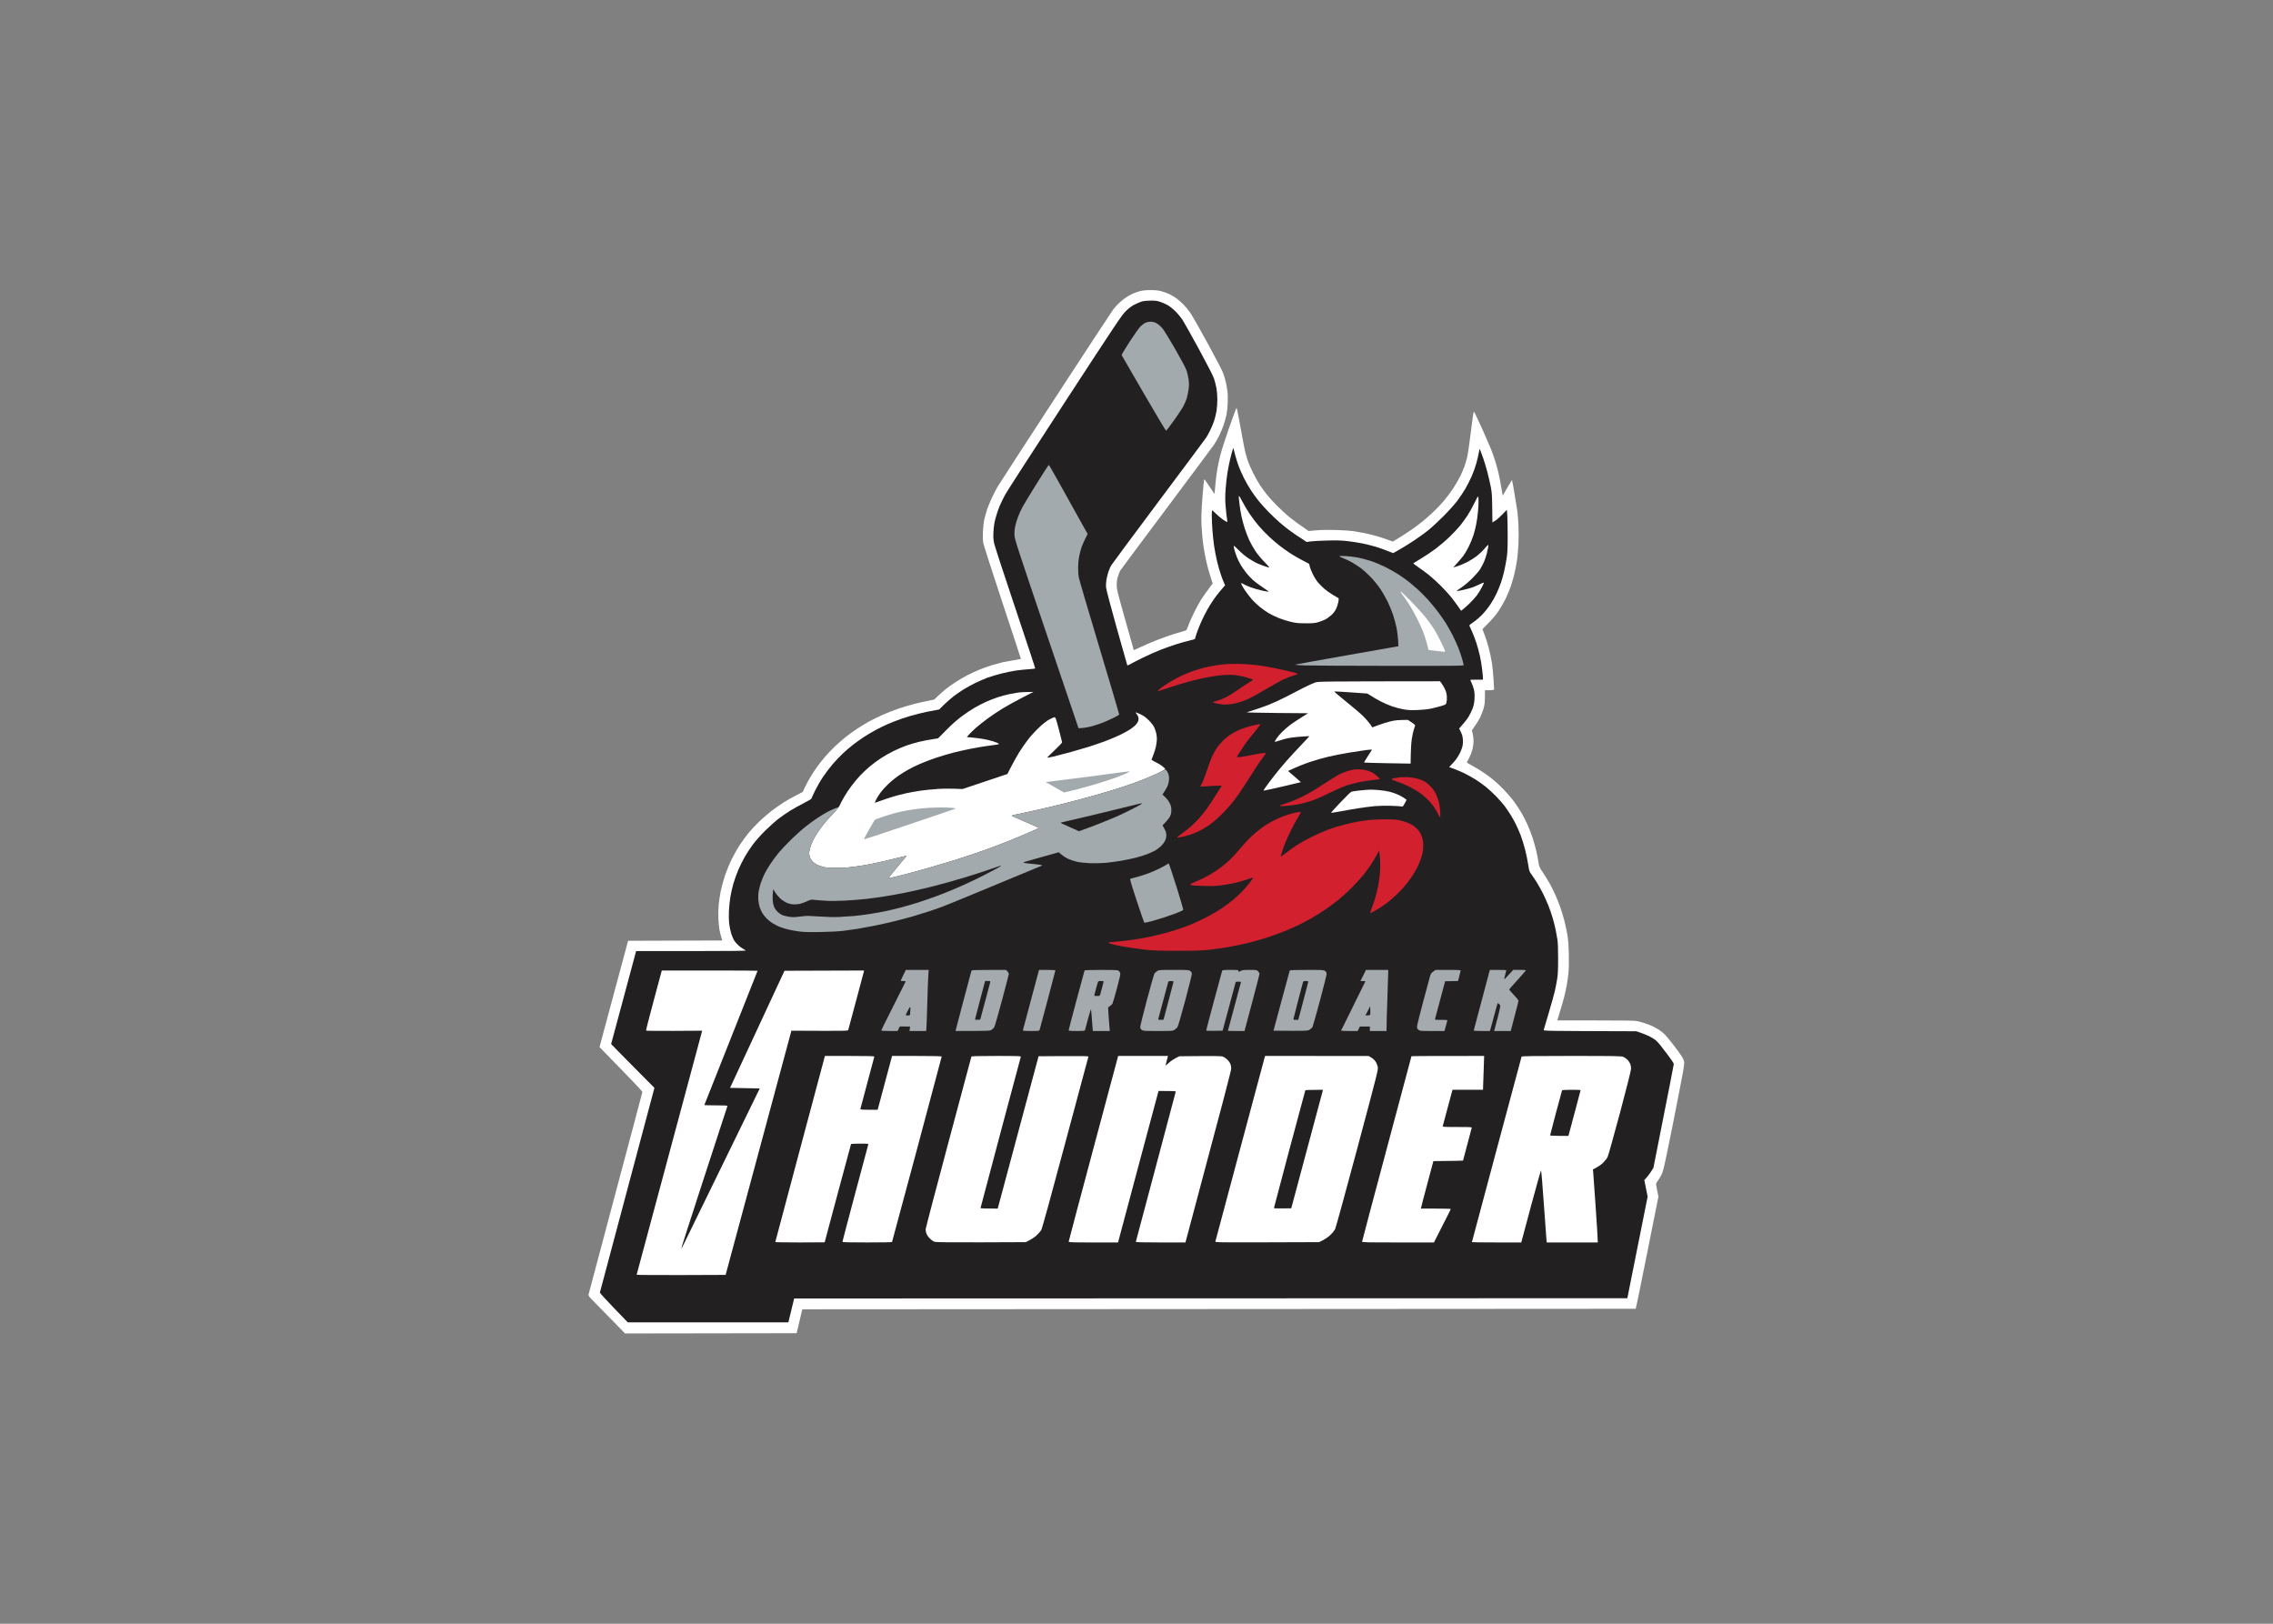 <svg clip-rule="evenodd" fill-rule="evenodd" stroke-linejoin="round" stroke-miterlimit="2" viewBox="0 0 560 400" xmlns="http://www.w3.org/2000/svg"><rect x="0" y="0" width="560" height="400" fill="#808080" stroke="none"/><g fill-rule="nonzero" transform="matrix(1.08 0 0 1.08 144.969 71.451)"><path d="m125.82.25c-.48.13-1.22.38-1.64.57-.42.18-1.13.58-1.58.89-.46.3-1.17.88-1.59 1.29-.41.41-.96.99-1.21 1.31-.25.31-6.18 9.34-13.17 20.06s-12.97 19.95-13.3 20.51c-.32.56-.89 1.67-1.27 2.47s-.86 1.97-1.08 2.59c-.21.63-.5 1.65-.65 2.28-.15.66-.29 1.86-.33 2.85-.05 1.09-.03 2.03.07 2.59.08.49 2.06 6.64 4.39 13.68 2.33 7.03 4.23 12.8 4.2 12.81-.02.02-.75.14-1.62.28s-1.98.34-2.47.45c-.48.11-1.54.4-2.34.63-.8.24-2.11.7-2.91 1.02s-2.11.93-2.91 1.35-2.02 1.13-2.72 1.59c-.69.45-1.66 1.14-2.15 1.53s-1.28 1.09-1.77 1.56l-.89.85c-2.15.42-3.58.74-4.55.99s-2.57.73-3.54 1.06c-.98.33-2.57.95-3.55 1.38-.97.42-2.39 1.12-3.16 1.54-.76.42-2.02 1.18-2.78 1.68-.77.51-1.96 1.37-2.66 1.93-.69.56-1.8 1.52-2.45 2.14-.65.63-1.63 1.65-2.16 2.27-.54.63-1.34 1.63-1.77 2.22-.44.59-1.19 1.73-1.66 2.53s-1.05 1.88-1.28 2.39l-.42.93c-2.26 1.15-3.51 1.86-4.24 2.32s-1.98 1.33-2.78 1.93c-.79.61-2.07 1.7-2.83 2.43s-1.84 1.87-2.39 2.53c-.56.67-1.46 1.89-2.02 2.73-.56.83-1.42 2.34-1.92 3.35-.52 1.04-1.19 2.68-1.57 3.8-.35 1.08-.79 2.67-.97 3.54-.17.87-.38 2.27-.46 3.1-.09.9-.12 2.22-.07 3.23.05.94.16 2.11.26 2.6s.28 1.21.41 1.61l.23.72-21.5.07-6.52 24.25c7.78 7.95 9.8 10.11 9.78 10.23-.01.12-2.76 10.46-6.11 23-3.35 12.53-6.12 22.96-6.16 23.16-.06.35.07.52 1.56 2.03.9.91 2.78 2.83 4.19 4.27l2.56 2.63 39.15-.06 1.29-5.45 190.12-.12c.15-.49 1.32-6.25 2.69-13.11l2.49-12.47c-.42-2.06-.54-2.75-.54-2.88 0-.12.18-.46.41-.76.23-.29.6-.9.83-1.36.34-.67.58-1.64 1.36-5.44.53-2.54.99-4.79 1.02-5 .04-.21.69-3.54 1.46-7.41.99-4.99 1.38-7.21 1.35-7.66-.03-.43-.19-.86-.49-1.37-.24-.4-1.08-1.57-1.87-2.59s-1.68-2.11-1.97-2.41c-.28-.3-.83-.76-1.22-1.03-.38-.26-1.03-.64-1.45-.85s-1.22-.54-1.77-.72c-.56-.19-1.37-.42-1.81-.53-.65-.15-2.32-.18-9.58-.18h-8.79c.88-2.89 1.31-4.39 1.52-5.19s.49-2.05.62-2.79c.13-.73.31-1.95.39-2.72.1-.9.13-2.44.09-4.36-.05-2.21-.14-3.39-.34-4.56-.14-.87-.46-2.33-.7-3.23-.23-.91-.65-2.27-.93-3.04-.27-.76-.76-1.99-1.09-2.72-.32-.73-.9-1.9-1.29-2.6-.39-.69-1.09-1.83-1.56-2.53-.78-1.16-.86-1.35-1-2.28-.08-.55-.29-1.66-.47-2.47-.18-.8-.58-2.22-.88-3.16-.31-.94-.86-2.36-1.23-3.16-.37-.81-.99-2-1.38-2.66s-1.15-1.8-1.69-2.54c-.54-.73-1.62-1.97-2.39-2.76s-1.88-1.82-2.48-2.3c-.59-.47-1.64-1.22-2.34-1.68-.69-.45-1.79-1.1-2.43-1.44-.75-.39-1.13-.66-1.05-.74.06-.07.32-.55.58-1.08.26-.52.58-1.37.71-1.9.13-.52.23-1.34.23-1.83s-.09-1.23-.2-1.65l-.19-.76c1.11-1.57 1.65-2.48 1.92-3.03.27-.56.61-1.47.77-2.03.22-.79.29-1.35.29-2.56l.01-1.55c1.95 0 2.08-.03 2.08-.23 0-.12-.06-1.19-.13-2.37s-.24-2.86-.38-3.73-.45-2.36-.7-3.3-.67-2.29-.95-3l-.49-1.3c2.3-2.29 3.03-3.18 3.7-4.18.53-.8 1.28-2.11 1.66-2.91.39-.8.93-2.14 1.2-2.97.28-.84.65-2.18.82-2.98.18-.8.41-2.05.52-2.78.1-.74.24-2.33.31-3.55.06-1.25.06-3.16 0-4.37-.06-1.18-.16-2.58-.24-3.1-.07-.52-.37-2.32-.65-3.99s-.53-3.06-.56-3.1c-.03-.03-.08-.03-.1 0-.03.04-.5.83-1.05 1.77l-.99 1.7c-.52-3.13-.82-4.64-1.01-5.37-.18-.73-.5-1.87-.71-2.53-.2-.66-.61-1.83-.91-2.59-.31-.77-1.29-3.04-2.19-5.04s-1.69-3.64-1.76-3.64c-.08 0-.37 1.99-.68 4.59-.31 2.53-.69 5.13-.85 5.8-.16.66-.44 1.63-.63 2.15s-.61 1.52-.95 2.21c-.34.7-1.06 1.95-1.62 2.79-.55.83-1.54 2.14-2.19 2.91-.66.77-1.79 1.94-2.52 2.62-.72.67-1.8 1.61-2.39 2.09-.59.47-1.68 1.28-2.41 1.79s-1.98 1.33-2.78 1.81l-1.46.89c-1.86-.68-3.03-1.06-3.79-1.27-.77-.22-1.93-.51-2.59-.64-.67-.14-1.8-.34-2.53-.46-.75-.11-2.55-.23-4.12-.27-1.74-.05-3.42-.02-4.49.08l-1.71.15c-2.15-1.47-3.41-2.4-4.17-3.01-.77-.61-2.1-1.83-2.97-2.7s-1.96-2.06-2.41-2.64-1.15-1.55-1.56-2.15c-.4-.61-1.12-1.9-1.6-2.87-.48-.98-.99-2.15-1.14-2.6s-.4-1.31-.56-1.9-.65-3.14-1.09-5.66c-.45-2.53-.87-4.58-.93-4.56s-.82 2.05-1.69 4.53c-.86 2.47-1.76 5.26-1.99 6.2-.24.94-.55 2.33-.68 3.1-.14.77-.31 2.08-.39 2.91-.08.84-.18 1.83-.21 2.22l-.07.69c-1.7-2.59-2.25-3.35-2.32-3.35-.08 0-.25 1.66-.43 4.14-.24 3.21-.29 4.6-.22 6.11.05 1.08.17 2.73.28 3.67.1.94.36 2.57.57 3.61.21 1.05.54 2.47.75 3.17.2.69.5 1.66.66 2.15l.3.89c-1.55 2.06-2.32 3.17-2.7 3.79-.39.63-1.09 1.91-1.55 2.85s-1.04 2.24-1.28 2.89c-.42 1.16-.44 1.18-.94 1.31-.27.07-1.33.39-2.34.7s-2.77.94-3.92 1.39-2.8 1.16-3.67 1.57-1.59.74-1.6.72-.89-3.14-1.96-6.93c-1.82-6.47-1.94-6.97-1.93-7.98 0-.77.08-1.33.29-1.96.16-.49.39-1.06.51-1.27.12-.2 4.85-6.56 10.51-14.11 5.66-7.56 10.56-14.14 10.89-14.62.33-.49.86-1.43 1.19-2.09s.79-1.77 1.02-2.47.52-1.72.63-2.28c.12-.56.24-1.75.28-2.66.04-.95.01-2.13-.08-2.78-.08-.63-.27-1.63-.41-2.22-.15-.59-.43-1.5-.64-2.02-.21-.53-1.77-3.52-3.48-6.65s-3.46-6.2-3.88-6.83c-.43-.62-1.14-1.5-1.6-1.96-.45-.46-1.19-1.1-1.64-1.43-.45-.32-1.19-.76-1.65-.97-.45-.21-1.27-.5-1.83-.65-.74-.18-1.4-.25-2.47-.24-.98 0-1.74.08-2.34.24z" fill="#fff"/><path d="m126.27 2.61c-.39.11-1.16.43-1.71.72-.73.38-1.3.82-2.03 1.54-.92.93-2.13 2.74-13.84 20.7-7.06 10.83-13.17 20.29-13.57 21.02-.41.73-1 1.95-1.33 2.72-.32.76-.75 2.05-.95 2.85-.26 1.01-.39 1.92-.44 2.97-.06 1.18-.03 1.76.14 2.6.12.59 2.29 7.24 4.83 14.78 2.53 7.53 4.58 13.74 4.55 13.8-.02.05-.69.13-1.48.18s-2.09.18-2.89.3c-.8.11-2.31.42-3.36.69-1.04.26-2.46.68-3.16.94s-1.95.81-2.78 1.21c-.84.41-2.03 1.06-2.66 1.46-.63.39-1.65 1.1-2.28 1.57-.62.48-1.62 1.35-2.21 1.94l-1.08 1.07c-1.96.34-3.44.66-4.55.93-1.12.27-2.88.78-3.92 1.14-1.05.36-2.47.91-3.17 1.22-.69.3-1.92.9-2.72 1.32s-2.08 1.18-2.84 1.68c-.77.51-1.91 1.32-2.53 1.81-.63.49-1.65 1.37-2.27 1.95-.62.59-1.67 1.69-2.33 2.46-.65.76-1.64 2.07-2.2 2.91-.56.83-1.38 2.26-1.82 3.16-.45.91-.81 1.71-.81 1.77 0 .07-.81.54-1.8 1.05-.99.5-2.37 1.27-3.07 1.71s-1.84 1.22-2.53 1.74c-.7.52-2.1 1.77-3.12 2.78-1.09 1.08-2.27 2.41-2.87 3.23-.57.77-1.38 2.02-1.82 2.79-.44.76-1.1 2.1-1.47 2.97s-.87 2.27-1.11 3.1c-.24.84-.55 2.21-.69 3.04-.14.84-.28 2.29-.33 3.23-.05 1.08-.02 2.17.08 2.98.08.69.3 1.69.47 2.21s.45 1.18.61 1.46.57.76.91 1.08c.33.32.85.71 1.15.86.29.15.56.33.6.4.04.08-4.16.13-12.46.13h-12.53c-.21.83-1.49 5.6-2.99 11.14l-2.71 10.06c1.03 1.08 3.26 3.33 5.61 5.7l4.27 4.3c-9.62 36.01-12.43 46.56-12.44 46.67-.02.12 1.31 1.59 3.17 3.51l3.19 3.31h36.63c.86-3.58 1.16-4.81 1.22-5.03l.11-.42 190.06-.06 4.63-23.17-.76-3.79c.68-.69 1.15-1.32 1.48-1.84l.6-.95c3.6-18.15 4.64-23.53 4.65-23.67 0-.14-.56-1-1.24-1.9-.68-.91-1.51-1.99-1.85-2.41-.33-.42-.79-.91-1.01-1.09s-.77-.53-1.22-.78-1.36-.64-2.02-.87l-1.2-.42c-20.62-.06-21.19-.08-21.14-.29.03-.12.55-1.87 1.15-3.89s1.23-4.27 1.39-5c.17-.73.41-1.96.53-2.72.17-1.06.22-2.17.22-4.62.01-2.07-.05-3.64-.16-4.37-.1-.63-.29-1.68-.42-2.34-.14-.66-.43-1.8-.64-2.53s-.64-1.99-.95-2.79c-.32-.8-.89-2.08-1.27-2.85-.39-.76-1-1.87-1.37-2.47-.36-.59-.91-1.41-1.22-1.83-.53-.72-.57-.83-.79-2.28-.12-.84-.44-2.37-.7-3.42-.26-1.04-.73-2.55-1.04-3.35-.32-.8-.81-1.94-1.11-2.53-.3-.6-.83-1.54-1.17-2.09-.35-.56-.95-1.44-1.34-1.97-.39-.52-1.26-1.51-1.92-2.2s-1.74-1.69-2.4-2.22-1.75-1.3-2.41-1.71-1.74-1.01-2.4-1.33c-.66-.33-1.73-.79-2.38-1.03l-1.17-.43c.86-.88 1.33-1.43 1.59-1.77.26-.35.66-1.01.88-1.46.23-.45.48-1.14.57-1.52.1-.42.14-1.05.09-1.58-.05-.63-.18-1.12-.46-1.68l-.39-.79c1.23-1.36 1.86-2.2 2.19-2.74.33-.55.75-1.42.93-1.94.23-.67.35-1.31.39-2.16s0-1.45-.14-2.05c-.11-.47-.35-1.14-.52-1.49s-.32-.66-.32-.7c0-.03.66-.06 1.46-.06h1.45c0-.54-.08-1.44-.19-2.34-.1-.91-.34-2.3-.52-3.1s-.52-2.09-.77-2.85c-.24-.77-.7-1.96-1.01-2.66s-.59-1.32-.62-1.39c-.04-.07.38-.42.92-.78.55-.36 1.46-1.14 2.04-1.74.57-.6 1.41-1.65 1.85-2.33.45-.67 1.07-1.77 1.38-2.43s.77-1.77 1.01-2.47.59-1.92.76-2.72c.18-.8.43-2.11.55-2.91.18-1.14.23-2.27.23-5.13 0-2.02-.04-4.17-.09-4.78l-.1-1.11c-1.42 1.5-2.16 2.16-2.56 2.43-.4.26-.73.47-.73.45s-.02-1.48-.04-3.26c-.03-2.67-.08-3.49-.31-4.75-.16-.83-.51-2.37-.78-3.41-.27-1.05-.72-2.53-.99-3.29-.28-.77-.57-1.57-.66-1.78-.15-.37-.16-.35-.33.64-.1.55-.35 1.62-.56 2.37-.2.75-.67 2.06-1.04 2.91s-1.04 2.17-1.49 2.93c-.45.75-1.27 1.98-1.82 2.72-.57.76-1.94 2.28-3.16 3.51-1.19 1.19-2.79 2.66-3.55 3.27-.77.61-2.19 1.64-3.17 2.28-.97.65-2.44 1.56-3.26 2.02l-1.48.84c-1.96-.79-3.17-1.21-3.96-1.45-.78-.23-2.13-.57-3-.75s-2.41-.42-3.42-.53c-1.42-.17-2.48-.2-4.68-.14-1.56.03-3.26.13-3.76.2l-.92.13c-2.3-1.5-3.43-2.28-3.98-2.7-.56-.42-1.53-1.2-2.16-1.74-.62-.53-1.79-1.65-2.6-2.47-.8-.83-1.82-1.96-2.26-2.52-.45-.55-1.2-1.61-1.69-2.34-.48-.73-1.2-1.98-1.6-2.78s-.95-2.03-1.21-2.73c-.26-.69-.63-1.89-.83-2.65-.2-.77-.36-1.43-.37-1.46-.01-.04-.07.08-.14.25-.07.18-.3 1-.51 1.84-.21.83-.52 2.32-.68 3.29-.17.97-.37 2.74-.45 3.92-.12 1.66-.12 2.58 0 3.99.08 1.01.22 2.22.3 2.69.1.55.11.85.03.86-.07 0-.53-.28-1.02-.62-.48-.34-1.21-.95-1.6-1.36-.4-.41-.76-.72-.8-.68-.04.03-.07.63-.07 1.33.01.69.07 2.09.14 3.1s.24 2.63.38 3.61c.14.97.45 2.57.68 3.54.24.98.61 2.32.84 2.98.22.66.54 1.5.7 1.86l.3.67c-1 1.13-1.61 1.88-2 2.4-.39.53-1.02 1.44-1.39 2.03s-.99 1.69-1.36 2.44c-.38.75-.91 1.91-1.18 2.59s-.6 1.59-.73 2.02l-.23.79c-1.96.49-3.36.89-4.37 1.22-1.01.32-2.63.9-3.6 1.28-.98.39-2.69 1.15-3.8 1.69s-2.38 1.19-2.81 1.44c-.44.25-.82.41-.84.36-.03-.05-1.12-3.88-2.41-8.51-1.36-4.86-2.39-8.77-2.43-9.24-.05-.47-.01-1.24.08-1.78.09-.52.3-1.35.46-1.83.17-.49.44-1.12.6-1.4.15-.27 5.03-6.85 10.84-14.62 5.81-7.76 10.71-14.34 10.89-14.62s.56-.98.85-1.55.69-1.54.9-2.15c.2-.61.46-1.65.57-2.31.1-.66.19-1.83.19-2.6 0-.76-.08-1.9-.19-2.53s-.37-1.64-.57-2.25c-.25-.74-1.39-2.95-3.43-6.71-1.68-3.08-3.34-6.05-3.7-6.61s-1.07-1.44-1.6-1.97c-.52-.53-1.32-1.17-1.77-1.44-.45-.26-1.23-.61-1.74-.78-.74-.25-1.17-.3-2.21-.3-.73.01-1.6.09-1.99.2z" fill="#232021"/><path d="m127.06 7.47c-.3.14-.81.52-1.14.85s-1.44 1.9-2.47 3.49c-1.03 1.58-1.84 2.95-1.81 3.03.03.09 2.3 4.01 5.04 8.71 2.73 4.7 5.02 8.54 5.09 8.54.06 0 .87-1.05 1.8-2.34.92-1.29 1.9-2.77 2.17-3.29s.61-1.32.75-1.77c.14-.46.32-1.34.41-1.97.12-.88.13-1.4.01-2.31-.08-.64-.3-1.61-.5-2.15-.2-.56-1.29-2.6-2.55-4.78-1.2-2.09-2.43-4.11-2.72-4.49-.3-.38-.76-.87-1.03-1.07-.27-.21-.68-.45-.9-.54-.23-.09-.68-.16-1.02-.16-.33 0-.84.11-1.13.25zm-24.8 36.68c-1.47 2.35-2.93 4.76-3.24 5.35-.32.59-.77 1.59-1.01 2.21-.25.63-.54 1.63-.66 2.22-.15.74-.19 1.39-.15 2.09.06.92.74 2.98 7.34 22.47l7.27 21.46c1.15-.05 2.03-.2 2.69-.36.66-.17 1.77-.52 2.47-.78.69-.26 1.9-.78 2.68-1.16.88-.42 1.43-.75 1.43-.87 0-.1-2.05-7.01-4.55-15.35s-4.61-15.5-4.68-15.92c-.08-.41-.14-1.4-.14-2.18.01-.92.1-1.88.26-2.69.14-.7.4-1.65.57-2.12.18-.47.55-1.31.83-1.87l.51-1.01c-6.78-12.22-8.79-15.76-8.85-15.76s-1.31 1.92-2.77 4.27z" fill="#a3aaad"/><path d="m148.36 47.32c.02.19.1.91.18 1.61s.27 1.89.43 2.66c.16.76.51 2.05.77 2.85s.72 1.99 1.03 2.65c.31.67.94 1.78 1.4 2.47.51.75 1.35 1.77 2.08 2.5.68.68 1.16 1.24 1.05 1.24-.1 0-.69-.18-1.3-.4-.6-.21-1.39-.53-1.74-.71-.34-.17-1.11-.63-1.7-1.01-.61-.39-1.56-1.19-2.19-1.82-.6-.62-1.13-1.08-1.16-1.03s.03.44.14.85c.11.42.37 1.19.57 1.71.21.52.6 1.32.86 1.77.27.46.82 1.26 1.23 1.78s1.12 1.28 1.57 1.68c.44.41 1.45 1.16 2.23 1.68.79.52 1.41.97 1.4 1.01-.02.03-.72-.08-1.55-.27-.84-.18-2.03-.53-2.66-.77s-1.31-.55-1.52-.68-.42-.24-.47-.24c-.06-.01-.1.06-.1.15s.33.67.73 1.3c.41.63 1.14 1.59 1.63 2.15.48.56 1.34 1.38 1.91 1.84.56.45 1.47 1.09 2.01 1.41.55.33 1.59.83 2.33 1.13.73.29 1.95.67 2.72.85 1.16.27 1.7.33 3.35.33 1.52.01 2.14-.04 2.78-.22.45-.12 1.17-.39 1.58-.59.42-.19 1.09-.66 1.5-1.03.48-.44.87-.95 1.11-1.44.2-.42.43-1.13.51-1.58.12-.68.11-.84-.03-.92-.1-.06-.66-.39-1.25-.73-.59-.35-1.45-.96-1.9-1.35-.45-.4-1.1-1.04-1.43-1.43-.33-.38-.86-1.21-1.17-1.84s-.64-1.43-.72-1.79l-.16-.65c-2.25-1.14-3.59-1.93-4.43-2.49s-1.92-1.33-2.4-1.72c-.49-.38-1.45-1.2-2.14-1.83s-1.8-1.77-2.45-2.53c-.66-.77-1.63-2.05-2.17-2.85-.53-.8-1.27-2.04-1.63-2.76-.36-.71-.7-1.29-.76-1.29-.05 0-.08.15-.07.35zm53.69 1.39c-.43.89-1.14 2.15-1.58 2.81-.44.67-1.17 1.66-1.62 2.22s-1.52 1.7-2.38 2.53c-.86.84-2.31 2.07-3.21 2.75-.91.68-2.39 1.67-3.29 2.21-.91.54-1.7 1.02-1.77 1.07s.38.43 1.01.84c.62.41 1.73 1.23 2.47 1.81.73.58 1.98 1.71 2.78 2.52.8.8 1.85 1.95 2.32 2.54s1.18 1.54 1.58 2.11l.72 1.04c.58-.43 1.26-1.04 1.88-1.63.61-.59 1.39-1.45 1.72-1.9s.84-1.27 1.12-1.81c.29-.54.5-1.02.47-1.07-.04-.05-.48.11-.98.37-.51.25-1.27.58-1.68.73-.42.14-1.39.4-2.15.57-.77.17-1.41.28-1.43.25-.01-.03.5-.41 1.14-.84.65-.44 1.73-1.35 2.44-2.06.7-.7 1.5-1.61 1.77-2.03s.68-1.19.91-1.71c.22-.52.52-1.4.66-1.96.13-.56.27-1.23.32-1.49.04-.27.02-.46-.05-.44-.06.02-.45.43-.85.91-.41.48-1.2 1.22-1.75 1.65-.56.42-1.5 1.01-2.09 1.32s-1.56.72-2.15.92-1.09.36-1.11.36c-.01 0 .38-.44.88-.98s1.16-1.33 1.47-1.74c.31-.42.85-1.33 1.19-2.03.35-.7.83-1.84 1.05-2.53.23-.7.54-1.89.68-2.66.15-.77.32-2.02.39-2.79.07-.76.13-1.86.13-2.43 0-.58-.05-1.05-.11-1.05-.07 0-.47.73-.9 1.62z" fill="#fff"/><path d="m171.33 60.72c-.01.06.39.27.89.46.51.19 1.38.61 1.93.92.56.32 1.46.9 2.01 1.3s1.57 1.32 2.28 2.05c.77.8 1.67 1.91 2.26 2.79.53.8 1.28 2.11 1.66 2.91.39.8.93 2.14 1.21 2.97.27.84.62 2.12.77 2.85s.31 1.99.36 2.8l.08 1.47c-.59.12-5.83 1.04-12.02 2.12-6.19 1.09-11.37 2.02-11.51 2.08-.15.06.73.13 2.21.18 1.36.05 10.07.09 19.36.1 16.37.01 16.89 0 16.85-.22-.02-.13-.18-.75-.36-1.38-.18-.62-.56-1.73-.84-2.47-.29-.73-.87-2.01-1.29-2.84-.43-.84-1.11-2.06-1.52-2.73-.41-.66-1.24-1.85-1.84-2.65-.6-.81-1.64-2.06-2.29-2.79-.66-.73-1.68-1.76-2.27-2.29-.58-.52-1.43-1.26-1.89-1.63-.45-.38-1.5-1.13-2.34-1.69-.83-.55-2.31-1.4-3.29-1.88-.97-.47-2.45-1.09-3.29-1.36-.83-.27-2.14-.62-2.91-.77-.76-.15-2.02-.3-2.79-.34-.8-.05-1.41-.03-1.42.04z" fill="#a3aaad"/><path d="m185.23 68.8c0 .04.34.54.77 1.11.42.58 1.08 1.56 1.47 2.19.39.62 1.1 1.9 1.57 2.84.48.94 1.1 2.31 1.39 3.04.28.73.67 1.96.87 2.72l.35 1.4c2.72.33 3.58.43 3.66.43.1.01.13-.09.09-.27-.04-.16-.5-1.14-1.01-2.19-.51-1.04-1.3-2.47-1.77-3.16-.47-.7-1.28-1.81-1.81-2.47-.54-.66-1.91-2.16-3.06-3.34-1.15-1.17-2.18-2.18-2.3-2.25-.12-.06-.22-.09-.22-.05z" fill="#fff"/><path d="m145.5 85.33c-.73.05-1.9.19-2.6.31-.69.11-1.8.34-2.46.5-.67.17-1.8.52-2.54.77-.73.25-1.92.74-2.65 1.09s-1.81.92-2.41 1.28c-.59.35-1.51.96-2.05 1.35s-.94.75-.89.81c.05.05.64-.1 1.3-.33.66-.24 2.06-.7 3.1-1.02s2.78-.81 3.86-1.09 2.78-.64 3.79-.81 2.44-.35 3.17-.4c.81-.05 1.82-.03 2.59.07.7.08 1.81.32 2.47.52.66.21 1.28.4 1.39.44.11.03-.21.29-.82.66-.56.33-1.73 1.1-2.6 1.72-.87.61-2.09 1.37-2.72 1.69-.62.31-1.53.67-2.02.79-.49.13-.9.28-.92.34s.29.18.69.26c.41.09 1.1.2 1.56.24.45.05 1.3.01 1.89-.07.6-.09 1.54-.3 2.09-.48.56-.18 1.53-.57 2.15-.87.63-.3 2.31-1.24 3.74-2.09 1.42-.85 3.16-1.82 3.85-2.15.7-.33 1.73-.74 2.28-.9.56-.16 1.02-.35 1.03-.42s-.65-.28-1.46-.47c-.8-.19-2.43-.55-3.62-.8-1.18-.24-3-.56-4.05-.69-1.04-.13-2.78-.26-3.85-.3-1.08-.03-2.56-.01-3.29.05z" fill="#d2202f"/><path d="m165.74 89.54c-.45.15-1.62.67-2.59 1.17-.98.5-2.77 1.42-3.99 2.06-1.22.63-3.01 1.46-3.99 1.84-.97.38-2.45.9-3.28 1.15-.84.26-1.61.51-1.71.56-.11.04 3 .11 6.89.15l7.09.06c-2.36 1.47-3.48 2.22-4.02 2.62-.54.41-1.37 1.12-1.84 1.59-.48.47-1.08 1.17-1.33 1.55s-.43.72-.4.76c.03.03.52-.1 1.1-.29.57-.2 1.42-.44 1.87-.53.45-.1 1.51-.24 2.34-.31.84-.07 1.76-.13 2.06-.14h.53c-3.28 3.49-4.63 4.95-5.12 5.51s-1.29 1.5-1.78 2.09-1.53 1.92-2.31 2.94c-.84 1.12-1.34 1.87-1.22 1.87.1 0 2.05-.43 4.33-.95 2.28-.53 4.15-.97 4.16-.99.01-.01-.64-.59-1.45-1.28l-1.48-1.27c2.16-1.02 3.81-1.66 5.06-2.07 1.26-.42 3.16-.97 4.24-1.21 1.08-.25 3.16-.66 4.62-.9s3.24-.51 3.95-.6c1.04-.13 1.29-.13 1.24 0-.04.08-.46.75-.95 1.48s-.84 1.36-.79 1.38c.05.03 2.45.1 5.34.15l5.25.09c.04-3.26.14-4.74.26-5.54.11-.77.33-1.76.47-2.22.14-.45.28-.88.31-.95s-.33-.38-.8-.69l-.86-.57c-2.35.01-2.99.09-4.06.36-.76.19-1.99.57-2.72.85s-1.33.5-1.33.5c0 .01-.22-.32-.49-.73-.28-.4-.99-1.22-1.59-1.82-.59-.59-2.36-2.1-3.93-3.35-1.56-1.25-2.76-2.28-2.65-2.3.1-.02 1.84.08 3.86.22l3.66.26c1.38.89 2.37 1.45 3.1 1.82.74.38 1.9.88 2.6 1.12.69.24 1.83.54 2.53.66 1.01.18 1.66.21 3.22.16 1.28-.05 2.38-.17 3.17-.34.66-.15 1.67-.41 2.24-.58 1.01-.3 1.05-.33 1.19-.79.08-.26.12-.87.09-1.36-.04-.6-.17-1.13-.41-1.64-.19-.42-.53-1.01-.75-1.31l-.4-.54c-27.61.03-27.71.03-28.53.3zm-67.56 2.25c-.45.06-1.42.23-2.15.38s-1.93.47-2.66.72c-.73.24-1.9.69-2.59 1-.7.31-1.89.93-2.66 1.37s-2.1 1.33-2.97 1.98c-1.02.76-2.26 1.85-3.48 3.09l-1.9 1.92c-2.16.32-3.47.59-4.3.79-.84.2-2.12.58-2.85.83-.73.26-2.07.82-2.97 1.26-.91.44-2.24 1.2-2.97 1.69-.74.48-1.87 1.33-2.54 1.89-.66.55-1.64 1.49-2.19 2.07-.55.59-1.4 1.61-1.9 2.27-.51.66-1.25 1.77-1.66 2.47-.41.69-.86 1.55-1.01 1.9-.17.42-.63 1.02-1.41 1.83-.64.66-1.54 1.66-2 2.22-.47.56-1.19 1.52-1.61 2.15s-.96 1.54-1.19 2.03c-.23.48-.51 1.22-.62 1.64s-.2.93-.2 1.14c.01.21.06.59.13.86.07.26.34.71.6.99.26.29.73.65 1.05.81.31.16.99.38 1.51.51.71.16 1.47.22 2.98.21 1.29 0 2.74-.1 4.01-.27 1.1-.14 3.01-.46 4.24-.71 1.24-.25 3.47-.76 4.97-1.14 1.49-.37 2.73-.67 2.75-.65.01.01-.93 1.16-2.11 2.56-1.18 1.39-2.1 2.55-2.05 2.57.04.02 1.36-.28 2.93-.68 1.56-.39 4.49-1.18 6.51-1.77 2.02-.58 4.87-1.43 6.33-1.9 1.46-.46 3.76-1.23 5.12-1.71 1.36-.47 3.47-1.24 4.68-1.71 1.22-.47 3.13-1.23 4.24-1.7s2.58-1.1 3.26-1.41c.67-.3 1.23-.58 1.23-.62 0-.03-1.4-.66-3.1-1.39-1.71-.73-3.1-1.36-3.1-1.39 0-.04.67-.2 1.49-.37s2.74-.58 4.27-.92 4.41-1.02 6.39-1.52c1.98-.49 5.26-1.37 7.27-1.95 2.02-.57 4.61-1.36 5.76-1.74 1.15-.39 2.8-.96 3.67-1.29.87-.32 2.12-.82 2.78-1.1s1.7-.76 2.31-1.07c.61-.3 1.11-.61 1.11-.68s-.3-.36-.67-.65c-.36-.29-1.07-.72-1.58-.95-.55-.25-.89-.49-.86-.58.02-.09.22-.59.43-1.11s.47-1.39.58-1.93.2-1.27.2-1.61c0-.35-.06-.94-.14-1.3-.08-.37-.29-.98-.46-1.36-.2-.43-.67-1.04-1.22-1.6-.65-.65-1.16-1.02-1.85-1.36-.52-.25-1.02-.46-1.1-.46-.1 0-.03.16.15.38.18.21.35.54.4.73.04.19.04.52 0 .72-.04.21-.26.61-.5.89-.23.28-.82.77-1.3 1.1s-1.59.93-2.46 1.35c-.87.41-2.43 1.07-3.47 1.45-1.05.38-2.76.96-3.8 1.29-1.04.32-2.92.86-4.18 1.21-1.25.34-2.9.77-3.66.95-.77.17-1.41.29-1.43.25s.74-.79 1.68-1.68 1.71-1.7 1.71-1.8c0-.11-.34-1.45-.74-2.98-.72-2.69-.75-2.78-1.05-2.75-.16.02-.72.28-1.24.57-.6.34-1.45 1.02-2.34 1.88-.77.73-1.86 1.93-2.41 2.65-.56.73-1.44 2.01-1.97 2.84-.52.84-1.34 2.3-1.83 3.26l-.89 1.74-10.24 3.43c-2.75-.13-4.51-.1-5.7-.02-1.18.08-2.94.26-3.92.4-.97.14-2.42.4-3.23.58-.8.18-2.1.51-2.9.74-.81.23-2.07.66-2.82.94s-1.39.5-1.42.48c-.04-.01.11-.37.33-.79.21-.42.66-1.13 1-1.58.33-.45 1.11-1.31 1.73-1.9s1.63-1.42 2.26-1.85c.62-.43 1.64-1.06 2.27-1.41.62-.36 1.88-.97 2.78-1.36.91-.4 2.56-1.02 3.67-1.39s2.94-.91 4.05-1.19 2.93-.68 4.05-.89c1.11-.21 2.62-.47 3.35-.57s1.68-.23 2.11-.29c.64-.08.76-.13.63-.27-.08-.09-.66-.33-1.28-.52-.63-.2-1.71-.45-2.41-.56-.69-.11-1.78-.24-2.42-.3l-1.15-.1c.64-.78 1.38-1.49 2.05-2.09.68-.59 1.92-1.58 2.77-2.19.84-.62 2.33-1.61 3.31-2.21.97-.6 2.96-1.7 4.42-2.45l2.66-1.37c-1.96.02-2.9.07-3.35.13z" fill="#fff"/><path d="m151.95 99.24c-.59.12-1.56.39-2.15.58s-1.48.55-1.96.8c-.49.24-1.2.65-1.58.91-.39.25-1.07.83-1.52 1.28-.46.45-1.09 1.21-1.42 1.7-.32.48-.79 1.31-1.03 1.83s-.79 2-1.22 3.29c-.42 1.29-.94 2.61-1.15 2.95-.2.33-.36.63-.34.66.02.04.76.01 1.65-.06.88-.07 1.98-.13 2.43-.13h.82c-2.07 3.29-2.98 4.67-3.36 5.19-.37.52-1.14 1.48-1.69 2.12-.56.64-1.49 1.57-2.06 2.06-.58.49-1.51 1.22-2.09 1.62-.57.39-1.01.76-.98.82.04.05.48.01.98-.1.5-.1 1.37-.33 1.93-.51s1.44-.53 1.96-.77c.52-.25 1.52-.82 2.21-1.29.78-.51 1.88-1.43 2.83-2.36.86-.84 1.98-2.04 2.48-2.67.5-.62 1.31-1.7 1.8-2.4.48-.7 1.38-2.06 2-3.04.61-.97 1.52-2.4 2.01-3.16.5-.76 1.17-1.72 1.5-2.12.42-.5.56-.76.45-.81-.09-.05-.47-.04-.86.01-.38.05-1.46.25-2.4.44-.94.2-2.06.39-2.5.44-.43.04-.79.03-.79-.02.01-.05.44-.75.97-1.55s1.22-1.8 1.54-2.22c.31-.42 1.1-1.4 1.75-2.18s1.14-1.46 1.09-1.49c-.06-.04-.13-.06-.16-.06-.04.01-.55.12-1.14.24z" fill="#d2202f"/><path d="m130.88 109.72c-.42.22-1.35.68-2.08 1-.74.32-2.16.9-3.17 1.28s-2.77 1.01-3.92 1.39-3.74 1.17-5.76 1.74c-2.01.58-5.29 1.46-7.27 1.95-1.98.5-4.86 1.18-6.39 1.52s-3.45.75-4.27.92-1.49.33-1.49.37c0 .03 1.39.66 3.1 1.39 1.7.73 3.1 1.36 3.1 1.39 0 .04-.56.32-1.23.62-.68.31-2.15.94-3.26 1.41s-3.02 1.23-4.24 1.7c-1.21.47-3.32 1.24-4.68 1.71-1.36.48-3.66 1.25-5.12 1.71-1.46.47-4.31 1.32-6.33 1.9-2.02.59-4.95 1.38-6.51 1.77-1.57.4-2.89.7-2.93.68-.05-.02.87-1.18 2.05-2.57 1.18-1.4 2.12-2.55 2.11-2.56-.02-.02-1.26.28-2.75.65-1.5.38-3.73.89-4.97 1.14-1.23.25-3.14.57-4.24.71-1.27.17-2.72.27-4.01.27-1.51.01-2.27-.05-2.98-.21-.52-.13-1.2-.35-1.51-.51-.32-.16-.79-.52-1.05-.81-.26-.28-.53-.73-.6-.99-.07-.27-.12-.65-.13-.86 0-.21.09-.72.2-1.14s.39-1.16.62-1.64c.23-.49.77-1.4 1.19-2.03s1.14-1.59 1.6-2.15c.47-.56 1.38-1.57 2.04-2.25.65-.68 1.12-1.23 1.03-1.23-.09-.01-.53.14-.98.32-.45.19-1.19.54-1.65.79-.45.25-1.36.8-2.02 1.23s-1.86 1.29-2.65 1.91c-.8.62-2.31 1.95-3.34 2.96-1.04 1.01-2.34 2.38-2.9 3.04-.55.66-1.4 1.8-1.89 2.53s-1.11 1.76-1.37 2.28-.64 1.44-.85 2.03-.46 1.53-.54 2.09c-.1.59-.13 1.4-.09 1.96.05.52.19 1.26.32 1.64.13.39.4.98.6 1.33.21.35.63.89.94 1.21.32.32.91.81 1.33 1.07.42.27 1.13.64 1.58.83s1.31.46 1.9.61 1.76.37 2.59.48c1.2.15 2.26.18 5 .13 2.04-.03 4.16-.15 5.13-.27.9-.11 2.35-.31 3.22-.45s2.61-.46 3.86-.71 3.3-.71 4.55-1.02c1.26-.31 3.08-.79 4.05-1.07.98-.28 2.57-.77 3.55-1.09.97-.31 2.42-.81 3.22-1.11s4.02-1.61 7.15-2.91 7.83-3.25 10.44-4.33 4.88-2.02 5.06-2.09c.25-.09.28-.14.13-.22-.11-.05-1.02-.17-2.03-.26s-1.92-.2-2.02-.25c-.14-.07-.07-.14.25-.23.24-.08 2.08-.59 4.08-1.16l3.64-1.02c.88.79 1.55 1.21 2.05 1.46.51.24 1.43.55 2.06.7.69.15 1.86.28 2.97.33 1.09.05 2.54.02 3.54-.07.94-.09 2.54-.29 3.55-.47 1.01-.17 2.52-.48 3.35-.69.84-.22 2.03-.59 2.66-.83.62-.25 1.42-.61 1.77-.8.35-.2.92-.62 1.26-.92.35-.31.79-.87.99-1.25.25-.49.34-.87.34-1.35 0-.51-.1-.85-.43-1.46l-.43-.79c1.07-1.08 1.52-1.68 1.69-2.02.24-.48.31-.84.31-1.46.01-.66-.07-.98-.37-1.58-.21-.44-.64-1.02-1.01-1.36l-.64-.6c.77-1.13 1.11-1.79 1.26-2.19.14-.42.25-1.04.25-1.45 0-.44-.09-.93-.24-1.24-.13-.28-.31-.59-.41-.7-.16-.18-.25-.16-.93.22z" fill="#a3aaad"/><path d="m174.66 109.37c-.35.05-.98.2-1.39.32-.42.12-1.19.42-1.71.66s-2.06 1.17-3.42 2.06c-1.35.9-3.15 2.01-3.98 2.46-.84.46-2.2 1.13-3.04 1.48-.83.35-1.92.75-2.4.87-.49.13-.9.3-.92.37-.02.09.16.14.44.14.26 0 1.02-.06 1.68-.13s1.74-.24 2.4-.38 1.89-.48 2.72-.76c.85-.28 2.63-1.06 4.05-1.77 1.42-.7 3.14-1.46 3.92-1.71.77-.25 2.08-.59 2.91-.75.84-.17 2.22-.38 3.07-.47.86-.09 1.56-.19 1.56-.23 0-.03-.24-.29-.54-.57s-.74-.63-.99-.78c-.24-.15-.78-.39-1.2-.53s-1.16-.28-1.64-.32c-.49-.03-1.17-.01-1.52.04z" fill="#d2202f"/><path d="m119.05 110.34c-2.19.3-6.06.81-8.6 1.12-2.54.32-4.96.62-5.37.67l-.76.1 4.17 2.38c1.08-.24 2.36-.57 3.54-.88s3.18-.88 4.43-1.25c1.25-.38 2.99-.95 3.86-1.27s1.98-.78 2.47-1.01c.61-.29.78-.42.57-.41-.18 0-2.11.25-4.31.55z" fill="#a3aaad"/><path d="m184.97 111.16c-.52.07-1.11.16-1.32.21-.2.06-.38.15-.41.22-.02.07.57.33 1.32.57.75.23 2.01.76 2.81 1.16.8.41 1.94 1.1 2.53 1.55.6.44 1.42 1.17 1.83 1.61.41.45.95 1.12 1.21 1.51.26.38.65 1.05.87 1.48.22.44.44.8.49.8s.06-.62.01-1.36c-.05-.75-.21-1.79-.36-2.32-.15-.52-.45-1.32-.67-1.77-.25-.52-.71-1.13-1.23-1.65-.45-.45-1.1-.97-1.45-1.16s-1.06-.45-1.58-.59c-.52-.13-1.43-.27-2.03-.31-.59-.03-1.5-.01-2.02.05z" fill="#d2202f"/><path d="m177.25 114.02c-.31.02-1.11.1-1.77.18s-1.32.19-1.45.24c-.14.05-1.24 1.13-2.44 2.39s-2.18 2.34-2.18 2.39.95-.08 2.12-.3c1.16-.23 3.06-.55 4.2-.73 1.15-.18 2.77-.39 3.61-.47.87-.08 2.46-.12 3.73-.08 1.22.04 2.33.11 2.47.16.21.07.32-.05.68-.72l.43-.8c-.57-.45-1.19-.81-1.74-1.08-.56-.27-1.47-.6-2.03-.74-.55-.14-1.64-.32-2.4-.39-.77-.07-1.68-.12-2.03-.11-.34.01-.88.04-1.2.06z" fill="#fff"/><path d="m121.7 118.14c-2.47.61-6.27 1.54-8.47 2.05-2.19.52-4.33 1.02-4.76 1.11s-.77.2-.74.23c.02.04.97.48 2.1.99l2.08.92c2.15-.77 3.72-1.36 4.87-1.82 1.14-.45 2.77-1.12 3.6-1.48.84-.36 2.4-1.11 3.48-1.66s2.08-1.09 2.22-1.19c.13-.1.21-.2.17-.23-.04-.02-2.09.46-4.55 1.08z" fill="#232021"/><path d="m77.24 118.13c-.84.06-2.15.19-2.91.3-.77.11-2.1.35-2.97.52-.87.18-2.52.64-3.67 1.02s-2.16.73-2.25.78-.73 1.08-1.42 2.3-1.22 2.23-1.17 2.25 3.88-1.24 8.51-2.8c4.62-1.57 9.26-3.13 10.31-3.49 1.04-.35 1.98-.68 2.09-.73.1-.05-.3-.13-.89-.18s-1.76-.09-2.59-.08c-.84 0-2.21.05-3.04.11z" fill="#a3aaad"/><path d="m161.25 119.21c-.49.1-1.49.38-2.22.63-.73.24-1.98.78-2.78 1.2-.8.41-1.98 1.13-2.61 1.6-.64.47-1.66 1.31-2.27 1.87-.61.55-1.83 1.86-2.71 2.91-.88 1.04-2.03 2.28-2.54 2.74-.52.47-1.34 1.15-1.83 1.52-.48.37-1.31.93-1.83 1.25-.52.33-1.43.84-2.02 1.14-.6.3-1.54.73-2.09.95-.56.23-1.03.46-1.05.52s.09.15.25.21 1.4.14 2.76.17c1.88.05 2.84.02 4.05-.14.87-.11 2.23-.35 3.03-.53s2.08-.54 2.85-.81c.77-.26 1.41-.46 1.42-.43.02.03-.27.47-.65.97-.38.51-1.13 1.4-1.68 1.98-.54.59-1.53 1.52-2.19 2.08-.66.55-1.97 1.51-2.91 2.14-.94.62-2.68 1.61-3.86 2.19s-2.69 1.27-3.35 1.52c-.66.26-1.97.72-2.91 1.03s-2.62.79-3.73 1.06c-1.12.28-2.82.65-3.8.82-.97.18-2.62.43-3.67.57-1.04.13-2.46.27-3.16.32-1.08.07-1.24.11-1.08.25.11.09.88.31 1.71.49.84.17 2.26.43 3.17.57.9.14 2.55.36 3.66.49 1.61.17 3.1.22 7.15.22 4.11 0 5.54-.04 7.21-.23 1.15-.12 3.09-.4 4.31-.6 1.21-.21 3.23-.63 4.49-.93 1.25-.31 3.19-.85 4.3-1.21 1.11-.37 2.79-.97 3.73-1.34s2.36-.98 3.16-1.35c.8-.38 2.2-1.1 3.1-1.61.91-.51 2.39-1.43 3.29-2.04.91-.61 2.27-1.61 3.04-2.23.76-.61 2.17-1.88 3.11-2.82.95-.94 2.17-2.29 2.72-2.98.55-.7 1.29-1.69 1.63-2.22.35-.52.93-1.49 1.29-2.15l.65-1.2c.11.78.18 1.64.22 2.4.05.79.02 2.06-.06 2.92-.08.83-.26 2.08-.39 2.78-.14.7-.4 1.81-.59 2.47-.18.66-.55 1.74-.81 2.4-.26.67-.45 1.25-.42 1.3s.43-.12.9-.38c.47-.27 1.11-.65 1.43-.85.31-.2.99-.68 1.52-1.08.52-.4 1.4-1.14 1.95-1.66.55-.51 1.4-1.39 1.9-1.95.49-.57 1.24-1.54 1.67-2.16.42-.62 1-1.58 1.28-2.14s.63-1.33.77-1.71.35-1.07.47-1.52c.11-.45.21-1.31.21-1.9 0-.8-.07-1.3-.29-1.96-.18-.54-.5-1.13-.81-1.52-.29-.35-.83-.84-1.21-1.1-.38-.25-1.12-.61-1.64-.78-.52-.18-1.32-.4-1.77-.48-.48-.09-1.77-.16-3.1-.15-1.26 0-2.85.07-3.55.15-.69.08-1.8.24-2.46.35s-2.06.42-3.1.68c-1.05.26-2.7.77-3.67 1.13-.98.37-2.63 1.08-3.67 1.6-1.04.51-2.51 1.32-3.27 1.79-.75.48-1.93 1.3-2.62 1.84s-1.29.97-1.32.95c-.04-.01.07-.48.24-1.04.18-.56.55-1.58.84-2.28s.92-2.04 1.39-2.98c.48-.94 1.16-2.17 1.51-2.75.35-.57.59-1.07.54-1.11s-.15-.06-.22-.05c-.07 0-.53.1-1.01.2z" fill="#d2202f"/><path d="m131.96 131.02c-.18.13-.89.52-1.58.87-.7.35-1.78.83-2.41 1.07-.62.24-1.76.62-2.53.84-.76.22-1.45.4-1.52.4-.06 0-.2.04-.29.09-.14.07.17 1.14 1.44 4.97.88 2.68 1.66 4.93 1.72 5 .07.08.58 0 1.47-.24.75-.2 2.1-.61 3-.9.91-.3 2.26-.77 3.01-1.06s1.39-.6 1.42-.68c.04-.09-.66-2.5-1.56-5.35-.9-2.86-1.69-5.21-1.75-5.22-.06-.02-.25.08-.42.21z" fill="#a3aaad"/><path d="m91.41 132.19c-1.39.48-4.04 1.34-5.88 1.89-1.85.56-4.89 1.41-6.77 1.89-1.88.47-4.67 1.12-6.2 1.43s-3.75.72-4.94.9c-1.18.19-3.09.44-4.23.58-1.15.13-3.26.3-4.69.38-1.42.08-3.33.11-4.23.06-.91-.04-2.1-.14-2.66-.2-1-.12-1.03-.12-1.96.31-.52.23-1.26.5-1.65.59-.38.08-1.06.13-1.51.1-.53-.04-1.09-.19-1.55-.4-.4-.19-1.03-.61-1.38-.94-.36-.33-.87-.94-1.14-1.36l-.48-.76c-.13 1.18-.14 1.97-.1 2.53.06.7.18 1.21.39 1.65.17.35.53.83.8 1.06.26.24.71.54.99.67.28.12.96.29 1.52.38.82.12 1.26.12 2.34-.02.73-.1 1.61-.18 1.96-.18s1.68.07 2.97.16c1.46.11 3.03.14 4.18.09 1.01-.05 2.49-.14 3.29-.21s2.39-.27 3.54-.45c1.15-.17 2.77-.46 3.6-.63.84-.18 2.38-.54 3.42-.81s2.84-.78 3.99-1.14c1.14-.36 3.05-1.02 4.23-1.46 1.19-.44 3.12-1.21 4.31-1.71 1.18-.49 3.28-1.46 4.68-2.13 1.39-.68 3.28-1.64 4.2-2.14.93-.5 1.68-.94 1.68-.98 0-.03-.04-.05-.1-.05-.05.01-1.23.41-2.62.9z" fill="#232021"/><path d="m71.82 156.28c-.32.66-.59 1.23-.59 1.27 0 .03.26.06.57.06s.57.04.57.1c-.01.05-1.26 2.56-2.79 5.57s-2.78 5.53-2.78 5.6c0 .08.71.13 1.87.13h1.86l.51-1.03 2.34.01-.13 1.02h3.8c.09-.84.17-3.36.25-6.14.07-2.79.17-5.68.23-6.43l.09-1.36h-5.21m14.96.22c-.03.12-.83 3.1-1.77 6.62-.94 3.51-1.74 6.55-1.77 6.74l-.07.35c7.55-.01 7.8-.02 8.19-.26.22-.14.51-.41.63-.6s.91-2.97 1.77-6.17 1.56-5.91 1.56-6.01c0-.11-.14-.35-.32-.54l-.32-.35c-7.54 0-7.84.02-7.9.22zm13.6 6.58c-1 3.75-1.84 6.88-1.86 6.97-.04.12.39.16 1.85.16 1.7 0 1.91-.03 1.96-.23.03-.12.86-3.21 1.84-6.86.97-3.66 1.77-6.69 1.77-6.75 0-.05-.84-.09-1.87-.09h-1.87m10.38.16c-.04.09-.86 3.13-1.83 6.77-.98 3.64-1.78 6.7-1.78 6.81 0 .16.29.19 1.84.19 1.64 0 1.84-.03 1.89-.23.03-.12.33-1.23.66-2.47.34-1.24.64-2.25.68-2.25.03.01.1.65.16 1.43.05.79.14 1.9.19 2.47l.09 1.05h3.86c-.1-1.23-.19-2.38-.26-3.36-.07-.97-.12-1.84-.12-1.93s.18-.27.41-.4c.22-.14.48-.37.57-.51s.53-1.64.98-3.33.83-3.24.83-3.45c0-.23-.12-.49-.29-.66-.29-.28-.33-.28-4.06-.29-2.89 0-3.78.04-3.82.16zm16.51.14c-.24.16-.51.43-.6.6s-.84 2.85-1.68 5.97c-.83 3.11-1.51 5.86-1.51 6.11 0 .33.08.5.34.7.33.24.53.25 3.7.25 3.28 0 3.37 0 3.79-.29.24-.15.53-.43.66-.6.12-.17.91-2.88 1.75-6.01.83-3.14 1.52-5.89 1.52-6.11 0-.31-.09-.48-.35-.67-.33-.25-.52-.26-3.76-.26-3.38.01-3.42.01-3.86.31zm14.88-.08c-.04.12-.87 3.21-1.86 6.86-.98 3.64-1.78 6.68-1.77 6.74s.85.09 1.88.07l1.86-.03c2.26-8.44 2.95-10.96 2.98-11.05.04-.11.25-.15.64-.13l.59.04c-2.32 8.64-3 11.16-3 11.17 0 .02.85.04 1.89.04h1.9c.19-.74.96-3.62 1.83-6.87.87-3.26 1.59-6.03 1.59-6.17s-.15-.4-.32-.57c-.3-.31-.38-.32-1.93-.32-1.37 0-1.68.04-2.09.25-.47.26-.47.26-.47 0 0-.24-.08-.25-1.83-.25-1.63 0-1.83.02-1.89.22zm15.42-.06c-.04.09-.88 3.2-1.88 6.93l-1.82 6.77c7.62.06 7.7.06 8.21-.22.28-.16.6-.44.69-.63.1-.19.86-2.9 1.7-6.02.83-3.11 1.52-5.85 1.52-6.07 0-.3-.1-.48-.35-.67-.33-.25-.52-.26-4.18-.25-2.94 0-3.85.04-3.89.16zm16.77 1.11-.64 1.26c.89 0 1.14.03 1.14.06 0 .04-1.25 2.57-2.78 5.64-1.53 3.06-2.78 5.6-2.78 5.63 0 .04.85.07 1.89.07h1.9l.51-1.02h2.27v1.02h3.8c0-1.43.09-4.2.19-7.09s.18-5.61.19-6.05v-.79h-5.06m15.33.38c-.46.33-.56.5-.77 1.23-.14.47-.85 3.11-1.58 5.86-.74 2.75-1.34 5.21-1.34 5.47 0 .38.07.53.35.74.32.24.53.25 3.13.25h2.78c.45-1.62.61-2.19.64-2.32.05-.2-.08-.22-1.4-.22-1.45 0-1.45 0-1.37-.28.05-.16.58-2.14 1.18-4.4l1.1-4.12 2.95-.06c.41-1.62.55-2.19.58-2.31.05-.2-.15-.22-2.83-.22h-2.89m10.58 6.8c-1 3.75-1.83 6.88-1.85 6.97-.04.12.39.16 1.82.16h1.87c.95-3.49 1.34-4.94 1.49-5.48.27-.94.29-.97.51-.76.13.12.28.31.34.41.07.12-.14 1.12-.56 2.72-.37 1.4-.71 2.66-.75 2.82l-.09.29h3.8c.18-.74.58-2.25 1-3.83.43-1.59.77-2.97.77-3.08s-.48-.7-1.07-1.33c-.6-.62-1.07-1.18-1.05-1.25.02-.06.9-1.06 1.96-2.21 1.06-1.16 1.89-2.13 1.84-2.17s-.72-.07-1.49-.07h-1.39c-1.52 1.68-1.99 2.15-2.03 2.13s.04-.47.19-1.01c.14-.54.26-1.01.26-1.05 0-.03-.85-.06-1.88-.06h-1.88" fill="#a4aaad"/><path d="m14.91 162.01c-1.01 3.74-1.8 6.85-1.76 6.91.04.05 2.93.08 6.43.06l6.37-.04c-.12.49-3.48 13-7.55 28.11s-7.4 27.51-7.4 27.56c.01.05 4.57.08 10.16.07l10.14-.04c11.5-42.67 14.87-55.21 14.92-55.38l.07-.32c12.52.06 12.92.05 12.98-.16.03-.12.82-3.07 1.76-6.55s1.74-6.48 1.78-6.68l.07-.34-18.15.06-12.42 26.71 6.78.13c-12.76 26.1-16.78 34.33-17.15 35.13-.38.8-.72 1.43-.75 1.39-.04-.03 2.3-7.33 5.2-16.2 2.9-8.88 5.3-16.22 5.32-16.3.04-.13-.55-.16-2.61-.16-1.46 0-2.66-.03-2.66-.06 0-.04 2.74-6.93 6.08-15.32s6.07-15.29 6.07-15.32c0-.04-4.92-.06-10.93-.06h-10.92" fill="#fff"/><path d="m89.34 161.95c-.63 2.38-1.15 4.38-1.15 4.43-.01.05.26.08.59.06l.6-.03c1.71-6.38 2.24-8.36 2.28-8.51.06-.27.03-.29-.55-.29h-.62m25.66.48c-.07.26-.27.98-.45 1.61-.17.63-.31 1.18-.31 1.23 0 .06.28.1.63.1.6 0 .63-.02.75-.41.06-.23.26-.95.44-1.62.18-.66.32-1.24.32-1.29 0-.06-.28-.1-.62-.1-.62 0-.63.01-.76.48zm16.13-.32c-.03.09-.55 2.01-1.15 4.27-.61 2.27-1.12 4.19-1.15 4.28-.03.11.14.15.59.15.34 0 .63-.03.63-.06s.51-1.97 1.14-4.3c.62-2.34 1.14-4.3 1.14-4.37s-.26-.13-.58-.13c-.34 0-.59.06-.62.16zm30.69.25c-.07.23-.57 2.13-1.12 4.23-.54 2.09-1 3.9-1.02 4.02-.02.16.09.2.54.2.32 0 .57-.01.57-.03s.51-1.95 1.14-4.3 1.14-4.33 1.14-4.4-.25-.13-.56-.13c-.52 0-.57.03-.69.41zm14.82 6.4-.54 1.04c.79 0 1.04-.07 1.08-.16.04-.08.05-.55.03-1.04l-.03-.89m-105.52 1.07c-.25.49-.45.92-.45.95.01.04.24.07.51.07.47 0 .51-.03.51-.35 0-.19.03-.62.06-.95.04-.35.02-.6-.06-.6-.07 0-.33.4-.57.88z" fill="#232021"/><path d="m48.29 195.88c-3.11 11.64-5.66 21.21-5.66 21.26.01.06 2.54.1 5.64.1 3.09 0 5.63-.02 5.62-.03 0-.02 1.35-5.05 2.99-11.18 1.64-6.12 3-11.18 3.03-11.23s.94-.1 2.02-.1c1.81 0 1.96.02 1.9.23-.03.12-1.36 5.12-2.97 11.1-1.6 5.99-2.91 10.96-2.91 11.05 0 .12 1.2.16 5.63.16 3.09 0 5.65-.04 5.68-.1.03-.05 2.59-9.56 5.69-21.14 3.1-11.57 5.64-21.1 5.64-21.17 0-.08-1.97-.13-5.66-.13h-5.66l-3.29 12.28c-3.83 0-3.98-.02-3.93-.22.03-.12.74-2.81 1.59-5.98.84-3.17 1.55-5.83 1.58-5.92.05-.12-1.12-.16-5.6-.16h-5.67m33.41.16c-.03.09-2.39 8.9-5.24 19.59-2.86 10.69-5.2 19.6-5.2 19.81.01.21.08.61.16.89.09.3.41.77.79 1.16.42.43.81.7 1.14.79.35.1 3.62.13 10.63.11l10.12-.04c1.28-.6 2-1.1 2.45-1.52.44-.42.94-.98 1.1-1.26.19-.32 2.2-7.62 5.49-19.94 2.86-10.69 5.23-19.5 5.26-19.59.05-.13-1.13-.15-5.66-.13l-5.71.04c-7.02 26.19-9.11 34.01-9.19 34.27l-.13.48c-3.18 0-3.92-.05-3.92-.13 0-.07 2.05-7.8 4.56-17.19 2.51-9.38 4.59-17.15 4.62-17.28.05-.2-.28-.22-5.58-.22-4.39 0-5.64.04-5.69.16zm33.29.57c-.11.4-2.64 9.89-5.64 21.08-2.99 11.19-5.45 20.43-5.45 20.54 0 .16.71.19 5.63.19h5.63c.19-.74 2.19-8.21 4.56-17.09 2.38-8.88 4.4-16.44 4.5-16.81l.18-.66c3.45 0 3.92.04 3.92.16 0 .08-2.05 7.8-4.55 17.15-2.51 9.35-4.56 17.05-4.56 17.12 0 .08 1.98.13 5.67.13h5.66c8.95-33.49 10.44-39.24 10.44-39.69-.01-.35-.11-.86-.24-1.14s-.47-.72-.76-.98-.74-.53-1-.61c-.31-.09-2.12-.12-5.16-.09l-4.68.04c-1.27.62-1.96 1.1-2.36 1.47s-.74.67-.76.65.09-.51.25-1.11l.28-1.08h-11.36m33.39.41c-.07.23-2.61 9.7-5.64 21.05-3.04 11.35-5.55 20.73-5.58 20.86-.05.21.56.22 11.81.19l11.86-.04c1.32-.62 1.99-1.1 2.51-1.59.53-.5.98-1.05 1.16-1.44.16-.35 2.44-8.67 5.07-18.49 4.74-17.75 4.77-17.85 4.62-18.51-.08-.37-.31-.91-.51-1.2-.21-.3-.65-.7-.98-.89l-.61-.34-23.58-.01m33.38.07c0 .03-2.53 9.52-5.63 21.07-3.09 11.56-5.63 21.1-5.63 21.21 0 .17 1 .19 8.19.19h8.2c2.98-5.84 3.85-7.58 3.85-7.63s-1.53-.09-3.41-.09h-3.42c.11-.54.75-2.98 1.5-5.76l1.35-5.07c5.25-.05 6.77-.09 6.77-.12 0-.04.43-1.68.96-3.64.52-1.97.98-3.68 1.01-3.8.05-.21-.17-.22-3.3-.22s-3.35-.02-3.29-.23c.03-.12.46-1.73.95-3.57.5-1.85.98-3.66 1.08-4.02l.19-.67h6.95c.1-2.6.15-4.33.19-5.53l.07-2.19c-12.85 0-16.58.03-16.58.07zm25.12.09c-.03.09-2.59 9.63-5.69 21.21-3.1 11.57-5.64 21.07-5.64 21.1 0 .04 2.54.07 5.63.07h5.63c.23-.84 1.21-4.52 2.34-8.74 1.14-4.21 2.11-7.67 2.17-7.69s.36 3.55.66 7.91c.3 4.37.57 8.08.6 8.23l.05.29h11.64c0-.69-.22-4.21-.5-8.26-.28-4.06-.53-7.6-.56-7.88l-.06-.51c1.22-.6 1.88-1.08 2.32-1.52.43-.42.9-1.01 1.04-1.33.15-.31 1.42-4.84 2.82-10.06 1.61-6.05 2.53-9.71 2.53-10.1 0-.33-.08-.81-.19-1.07s-.38-.67-.6-.91c-.23-.23-.64-.53-.91-.66-.48-.22-1.07-.23-11.87-.24-8.97 0-11.37.04-11.41.16z" fill="#fff"/><path d="m163.53 182.58c-.03.09-1.65 6.13-3.61 13.42-1.95 7.3-3.54 13.32-3.54 13.39 0 .08.72.11 1.97.09l1.98-.03c5.47-20.4 7.1-26.49 7.15-26.68l.09-.35c-3.47 0-4 .05-4.04.16zm58.57 0c-.03.09-.66 2.4-1.39 5.13s-1.33 5.03-1.33 5.1.78.12 2.09.12h2.09c.28-1.03.91-3.36 1.57-5.85.67-2.49 1.21-4.56 1.21-4.59 0-.04-.94-.07-2.09-.07-1.56 0-2.11.04-2.15.16z" fill="#232021"/></g></svg>